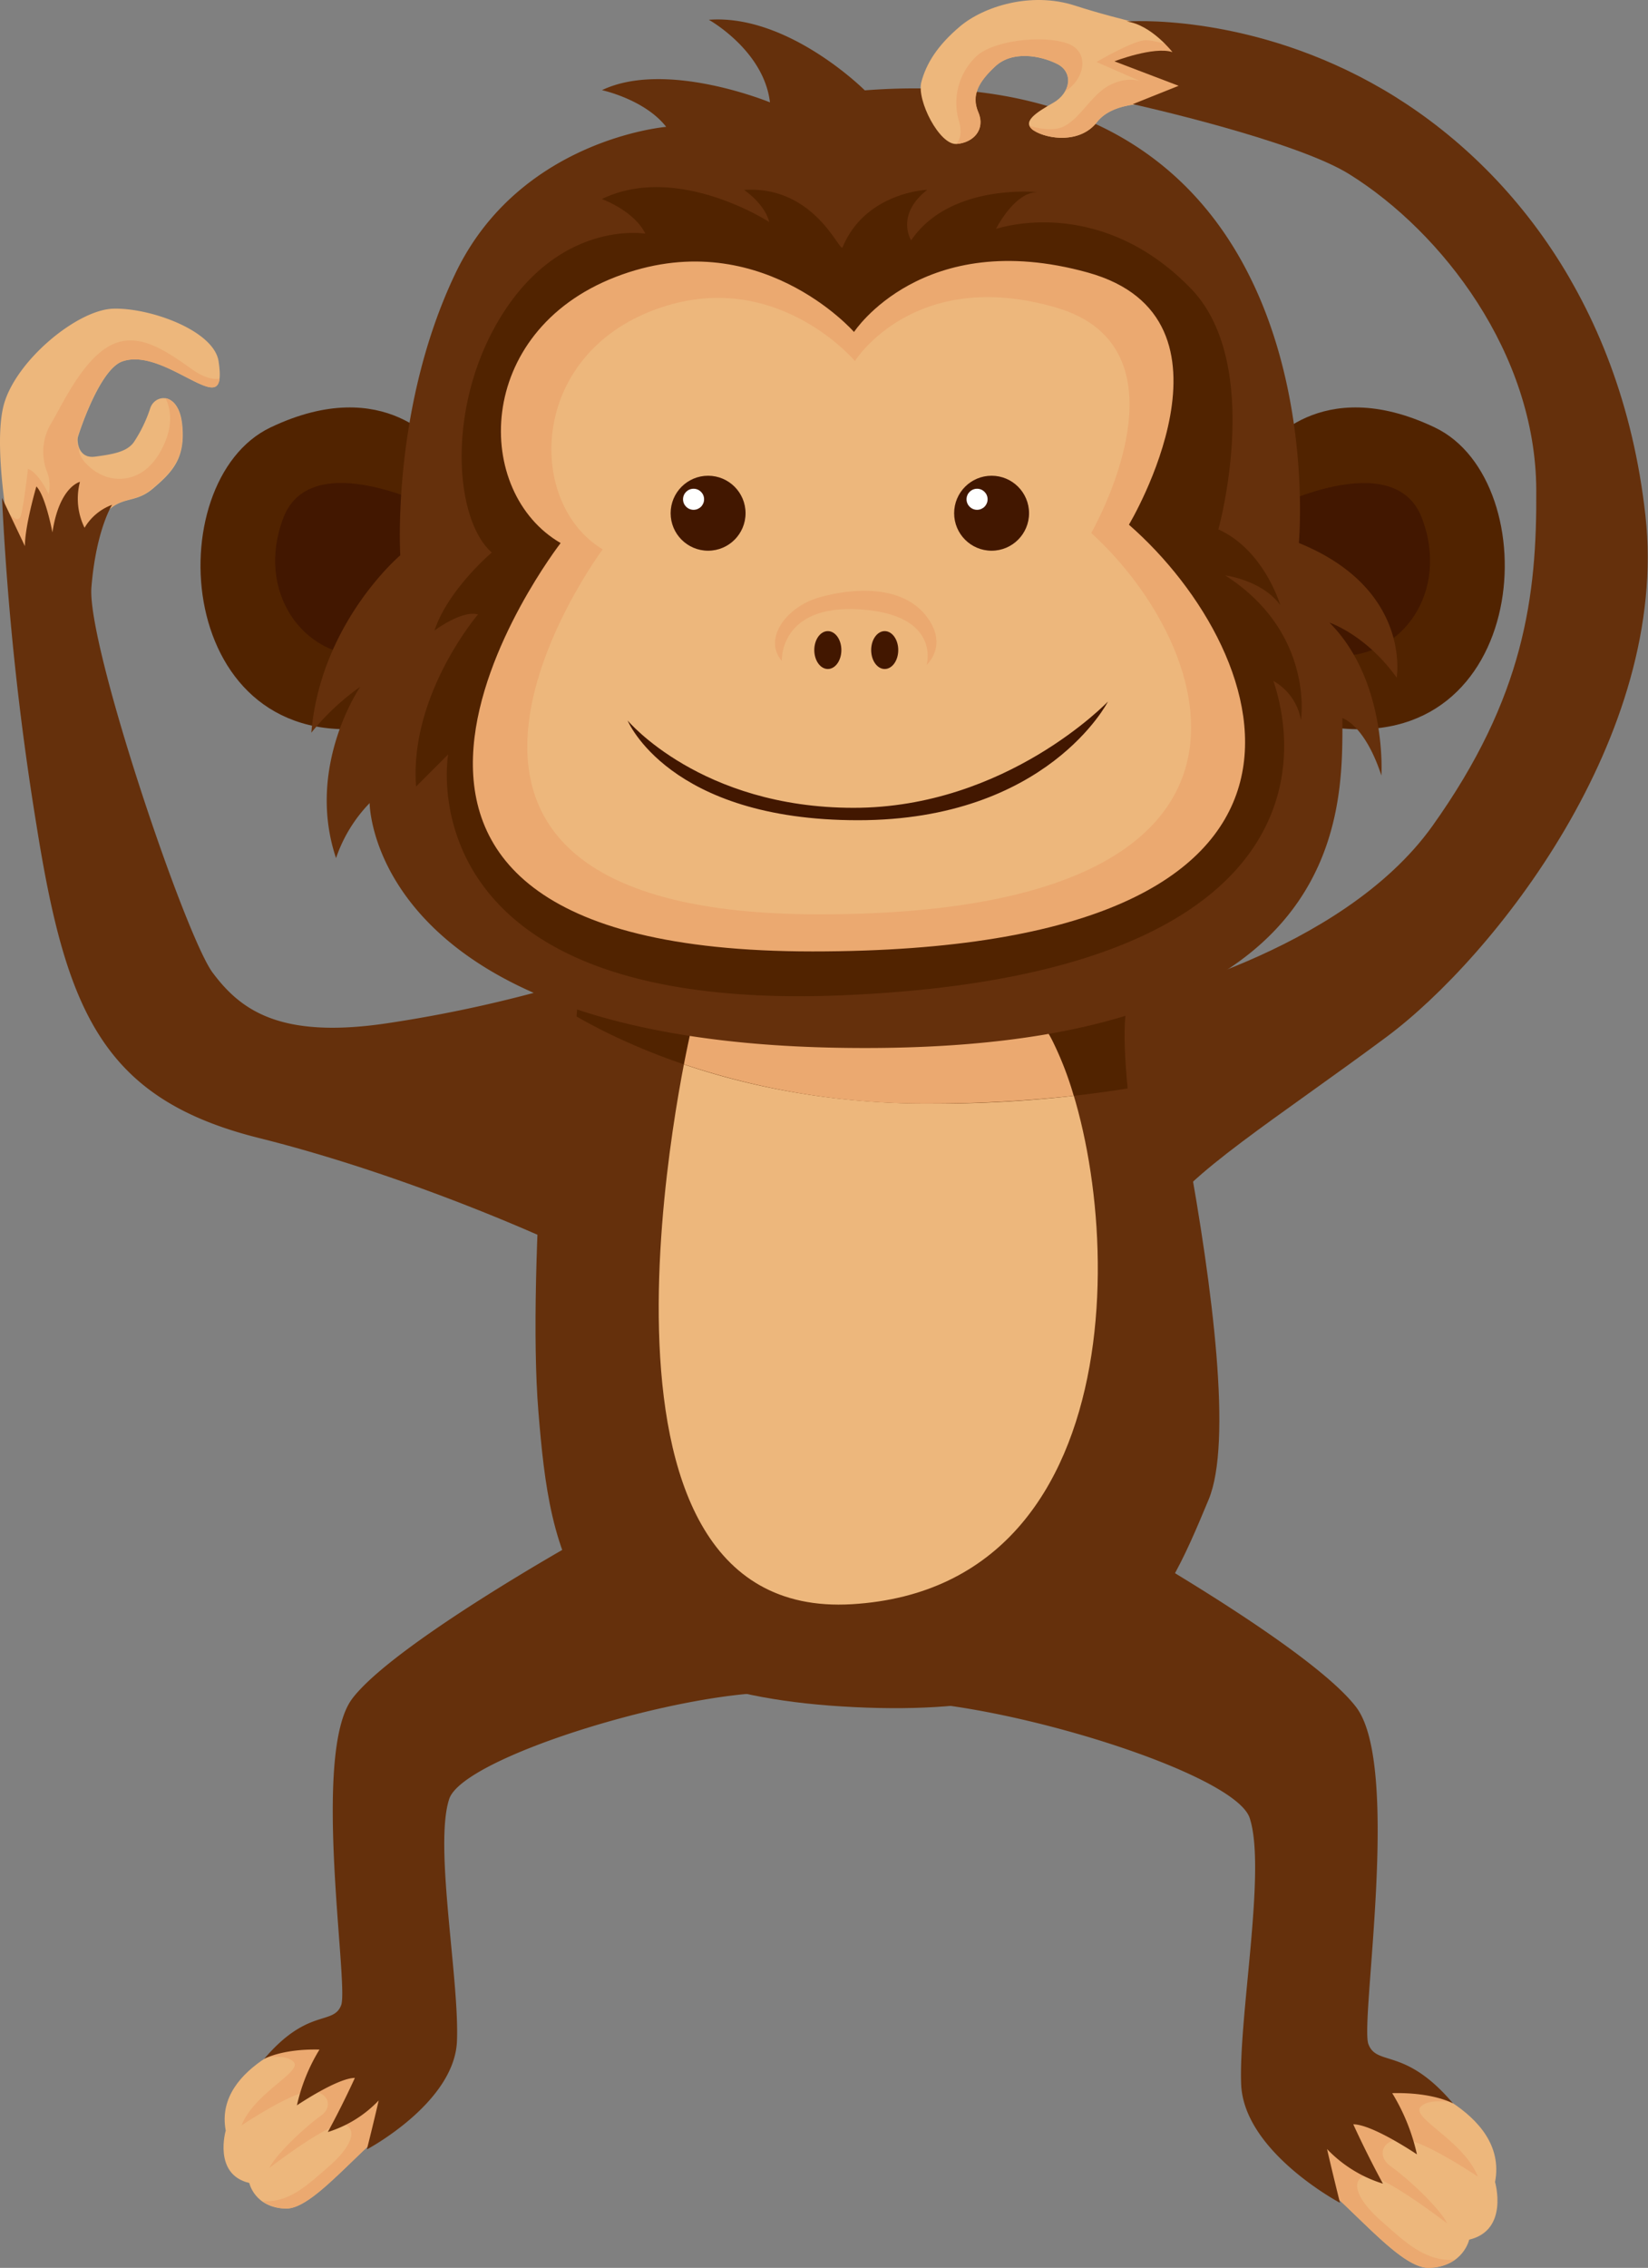 <svg id="Layer_1" data-name="Layer 1" xmlns="http://www.w3.org/2000/svg" viewBox="0 0 333.49 458.59"><rect x="0" y="0" width="333.49" height="458.59" fill="#808080" stroke="none"/><defs><style>.cls-1{fill:#edb77c;}.cls-2{fill:#eba970;}.cls-3{fill:#65300c;}.cls-4{fill:#512300;}.cls-5{fill:#421700;}.cls-6{fill:#fff;}</style></defs><title>monkey</title><path class="cls-1" d="M2.26,110S-1.45,91.41.64,82.36,15.48,62.65,22.9,62.42s20.41,4.41,21.34,10.67-.93,6-5.1,3.94-9.74-5.57-14.38-3.94-8.81,14.61-9,15.31,0,4.41,3.48,3.94,6.49-.93,7.89-3a28.16,28.16,0,0,0,3.25-6.73c.93-3,5.8-3.48,6.49,3.25s-1.86,9.51-6,13-7,.7-11.13,7-5.33,9.28-6.73,9.51S2.26,110,2.26,110Z"/><path class="cls-2" d="M44.43,76.58c-1.2.18-3-.09-5.52-1.87-5.26-3.71-11-7.89-16.7-4.79S12.47,82.13,10.3,85.69a11.13,11.13,0,0,0-.77,9.74,7.72,7.72,0,0,1,.31,4.48s-2-4.33-4.18-5.1c0,0-.77,6.8-1.39,9.28S1.18,103,1.18,103l2.24,7.64c1.52.89,4.27,2.46,6.46,3.54l5.55-1.67c1-1.56,2.25-3.77,4.23-6.72,4.18-6.26,7-3.48,11.13-7s6.73-6.26,6-13c-.36-3.46-1.82-5-3.29-5.28.93,1.94,1.64,5.12-.35,9.46-3.4,7.42-9,7.42-11.91,6.34S15.87,92.49,16,90.95c0,0,0-.1,0-.14a4,4,0,0,1-.35-2.41c.23-.7,4.41-13.69,9-15.31S35,74.94,39.14,77C42.29,78.61,44.12,79.11,44.43,76.58Z"/><path class="cls-1" d="M63.68,411.56s-20.55,5.84-18,19.26c0,0-2.6,8.87,4.76,10.6,0,0,1.08,5,7.36,5.19s16.88-15.15,26.83-20.55C84.67,426.06,71,410.26,63.68,411.56Z"/><path class="cls-2" d="M66.64,438c-4.57,4-8.23,7.47-13.5,7.09a8.29,8.29,0,0,0,4.7,1.49c6.27.22,16.88-15.15,26.83-20.55,0,0-13.63-15.79-21-14.5a41.38,41.38,0,0,0-9.84,4.53c1.77-.22,4-.29,5.24.58a2.19,2.19,0,0,1,.34.3c1.88,2-7.93,6.2-10.53,12.84,0,0,11-7.36,14.42-6.92s4,3.32,1.59,5-8.65,7.21-10.39,10.53c0,0,12.55-9.66,15.15-8.8S71.4,433.84,66.64,438Z"/><path class="cls-3" d="M112.8,194.53c-.48,1.44-6.25,61.56-3.85,90.9s6.25,56.27,61.56,59.64,64.45-18.76,74.07-41.84-15.87-124.57-15.87-124.57Z"/><path class="cls-1" d="M139.63,209.18c-.51,2.56-27.14,118.79,32.77,115.21s54.79-86.53,40.45-114.18S139.63,209.18,139.63,209.18Z"/><path class="cls-4" d="M112.21,199.45c-.09.93-.2,2-.31,3.13,5.48,3.73,32.6,20.58,75.93,20.58a246.87,246.87,0,0,0,49.75-4.74c-4.46-22.18-8.87-39.76-8.87-39.76L115.29,194.19Z"/><path class="cls-2" d="M187.82,223.16a267.69,267.69,0,0,0,29.46-1.58,66.85,66.85,0,0,0-4.43-11.37c-14.34-27.65-73.22-1-73.22-1-.06.33-.55,2.5-1.23,6A153,153,0,0,0,187.82,223.16Z"/><path class="cls-4" d="M89.13,90.79s-10.94-15.54-34.4-4.35C31.86,97.34,35.14,153.05,76.07,147,76.07,147,93,98.62,89.13,90.79Z"/><path class="cls-5" d="M88.26,103S63,89.92,57.34,104.72s3.92,28.3,17,27.87S88.69,110.38,88.26,103Z"/><path class="cls-4" d="M255.95,90.79s10.94-15.54,34.4-4.35C313.22,97.34,309.94,153.05,269,147,269,147,252,98.62,255.95,90.79Z"/><path class="cls-5" d="M256.82,103s25.25-13.06,30.91,1.74-3.92,28.3-17,27.87S256.38,110.38,256.82,103Z"/><path class="cls-3" d="M175,18.27S159.53,2.8,143.44,4c0,0,11.13,6.19,12.37,16.7,0,0-21-8.66-34-2.47,0,0,8.66,1.86,13,7.42,0,0-29.69,2.47-42.68,29.69S81,112.29,81,112.29,64.89,125.9,63,148.16a48.62,48.62,0,0,1,9.9-9.28S61.8,155,68,173.52a29.69,29.69,0,0,1,6.8-11.13s0,47.79,94.64,49.48c103.92,1.86,102.21-47.47,102.21-66.65,0,0,4.48,1.24,7.89,11.6,0,0,1.24-19.17-10.52-30.93,0,0,7.42,2.47,13.61,11.13,0,0,3.09-17.94-19.79-27.22C262.82,109.81,272.1,10.85,175,18.27Z"/><path class="cls-4" d="M170.51,50c-.54,1.28-5.57-12.53-19.95-11.6,0,0,4.18,2.78,5.1,6.49,0,0-18.56-12.06-33.87-4.64,0,0,6.49,2.32,8.81,7,0,0-16.24-2.78-28.3,15.31s-10.67,42.22-2.78,49.17c0,0-8.81,7.42-11.6,15.77,0,0,5.57-4.18,8.81-3.25,0,0-13.92,16.24-12.53,34.79l6.49-6.49s-9.28,52.42,79.79,48.71,94.17-42.68,87.21-63.56a11.31,11.31,0,0,1,5.57,7.89s2.78-17.63-15.31-29.23c0,0,7.42.93,11.13,6,0,0-3.25-11.13-12.53-15.31,0,0,9.28-33.4-5.57-48.71s-31.55-14.38-39.43-12.06c0,0,3.71-7.42,8.35-7.42,0,0-17.63-1.86-25.52,9.74,0,0-3.25-5.1,3.25-10.21C187.67,38.37,175.14,38.83,170.51,50Z"/><path class="cls-2" d="M172.82,67.13S153.34,44.87,124.58,56s-28.76,43.61-11.13,53.81c0,0-64,82.58,51,82.58s93.71-60.31,64-86.29c0,0,25.05-41.75-8.35-51S172.82,67.13,172.82,67.13Z"/><path class="cls-1" d="M173,73s-16.75-19.9-41.47-10-24.72,39-9.57,48.09c0,0-55,73.8,43.86,73.8s80.54-53.9,55-77.11c0,0,21.53-37.31-7.18-45.61S173,73,173,73Z"/><path class="cls-3" d="M116.36,311.94S79.63,332.52,71.3,343.46s-.69,57.83-2.26,62-6.73.46-15.59,10.88c0,0,3.65-2.08,11.2-1.89a36.73,36.73,0,0,0-4.56,11.27s8.21-5.54,11.72-5.54c0,0-2.34,5.21-5.47,10.94a24,24,0,0,0,10.29-6.38s-.82,3.65-2.39,9.9c0,0,17.71-9.38,18.23-21.88s-4.69-39.59-1.56-49,57.31-25,72.94-20.84C163.86,342.94,144.49,309.85,116.36,311.94Z"/><path class="cls-1" d="M282.8,420.06s22.59,6.42,19.74,21.17c0,0,2.85,9.75-5.23,11.65,0,0-1.19,5.47-8.09,5.71S270.67,441.94,259.73,436C259.73,436,274.72,418.63,282.8,420.06Z"/><path class="cls-2" d="M279.55,449.15c5,4.42,9,8.21,14.84,7.79a9.11,9.11,0,0,1-5.17,1.64c-6.9.24-18.55-16.65-29.49-22.59,0,0,15-17.36,23.07-15.93a45.48,45.48,0,0,1,10.82,5c-1.94-.25-4.42-.32-5.76.63a2.42,2.42,0,0,0-.38.33c-2.06,2.22,8.72,6.82,11.57,14.11,0,0-12-8.09-15.85-7.61s-4.44,3.65-1.74,5.55S291,446,292.87,449.62c0,0-13.79-10.62-16.65-9.67S274.32,444.55,279.55,449.15Z"/><path class="cls-3" d="M224.9,310.56s40.37,22.62,49.53,34.64.76,63.56,2.48,68.14,7.4.5,17.13,12c0,0-4-2.29-12.31-2.08a40.37,40.37,0,0,1,5,12.38s-9-6.08-12.88-6.08c0,0,2.58,5.73,6,12a26.36,26.36,0,0,1-11.31-7s.91,4,2.62,10.88c0,0-19.47-10.31-20-24s5.15-43.52,1.72-53.83-63-27.49-80.17-22.9C172.7,344.63,194,308.27,224.9,310.56Z"/><path class="cls-3" d="M117.31,198.11a269.15,269.15,0,0,1-39,8.81c-21.8,3.25-29.69-2.78-35.26-10.21S17.57,130.38,18.5,118.78s4.18-16.7,4.18-16.7a10.81,10.81,0,0,0-5.57,4.64,13.38,13.38,0,0,1-.93-9.28s-4.18.93-5.57,10.21c0,0-1.39-7.42-3.25-9.28,0,0-2.32,7.89-2.32,12.06L.41,100.69a584,584,0,0,0,7,66.34c6,37.58,13.45,55.21,45,63.09s60.31,21.34,60.31,21.34Z"/><path class="cls-1" d="M238.44,6.55s-11.77-2.45-20.85-5.4-18.64.25-23.3,4.17-6.87,7.6-7.85,11.28,3.68,12.75,7.11,12.51,5.89-2.94,4.41-6.38,0-6.13,3.43-9.32,9.07-2.21,12.51-.49,2.7,5.89-.74,7.85-6.62,3.92-3.92,5.64,9.32,2.7,12.75-1.72,11.77-3.92,15.7-3.68S247,15.37,246,15.37,238.44,6.55,238.44,6.55Z"/><path class="cls-2" d="M198,22.73c-1.47-3.43,0-6.13,3.43-9.32s9.07-2.21,12.51-.49a3.76,3.76,0,0,1,1.56,5.59c4.13-2.59,5-8,.65-9.67C211.25,7,201,8.14,197.57,11.39a13,13,0,0,0-3.48,13.22c.65,2.37.13,3.71-.59,4.5h.06C197,28.86,199.44,26.17,198,22.73Z"/><path class="cls-2" d="M237.7,21c2.23.14,4.9-1.69,6.64-3.31-.35-1.9-.94-4-1.34-5.37-.47-.57-.95-1.15-1.42-1.74-2.21-.73-7.66-2.45-9.68-2.45-2.55,0-10,4.41-10,4.41l9,3.94s-2.55-1.16-6.26.7-5.8,6.49-9.28,8.35c-1.92,1-4.81.56-7-.06a2.09,2.09,0,0,0,.86.94c2.7,1.72,9.32,2.7,12.75-1.72S233.78,20.77,237.7,21Z"/><path class="cls-3" d="M228.65,202.29S271.33,193,289.88,167s21.15-46.39,21-68c-.15-27.53-19-52-37.73-63.71-11-6.94-43.92-14.23-43.92-14.23l9.28-3.71-13-4.95s8-3.09,11.75-1.86c0,0-4.33-5.57-9.28-6.19,0,0,23.5-1.86,49.48,12.37s50.57,43,55.51,87.52-30.77,89.38-52.42,105.46-41.44,28.45-45.15,36.49S224.94,206,228.65,202.29Z"/><circle class="cls-5" cx="143.29" cy="103.78" r="7.58"/><circle class="cls-6" cx="140.35" cy="100.96" r="2.13"/><circle class="cls-5" cx="200.66" cy="103.78" r="7.58"/><circle class="cls-6" cx="197.72" cy="100.96" r="2.13"/><ellipse class="cls-5" cx="167.52" cy="131.45" rx="2.74" ry="3.83"/><ellipse class="cls-5" cx="179.03" cy="131.45" rx="2.74" ry="3.83"/><path class="cls-2" d="M158.21,133.64s-.55-11.5,15.88-10.41,13.42,11.23,13.42,11.23,4.65-4.11-.27-10.13-14.51-5.48-21.36-3.56S154.38,129.26,158.21,133.64Z"/><path class="cls-5" d="M127,145.69s14.79,17.66,45.73,17.66,51.48-21.49,51.48-21.49-12.25,24-50.59,24S127,145.69,127,145.69Z"/></svg>